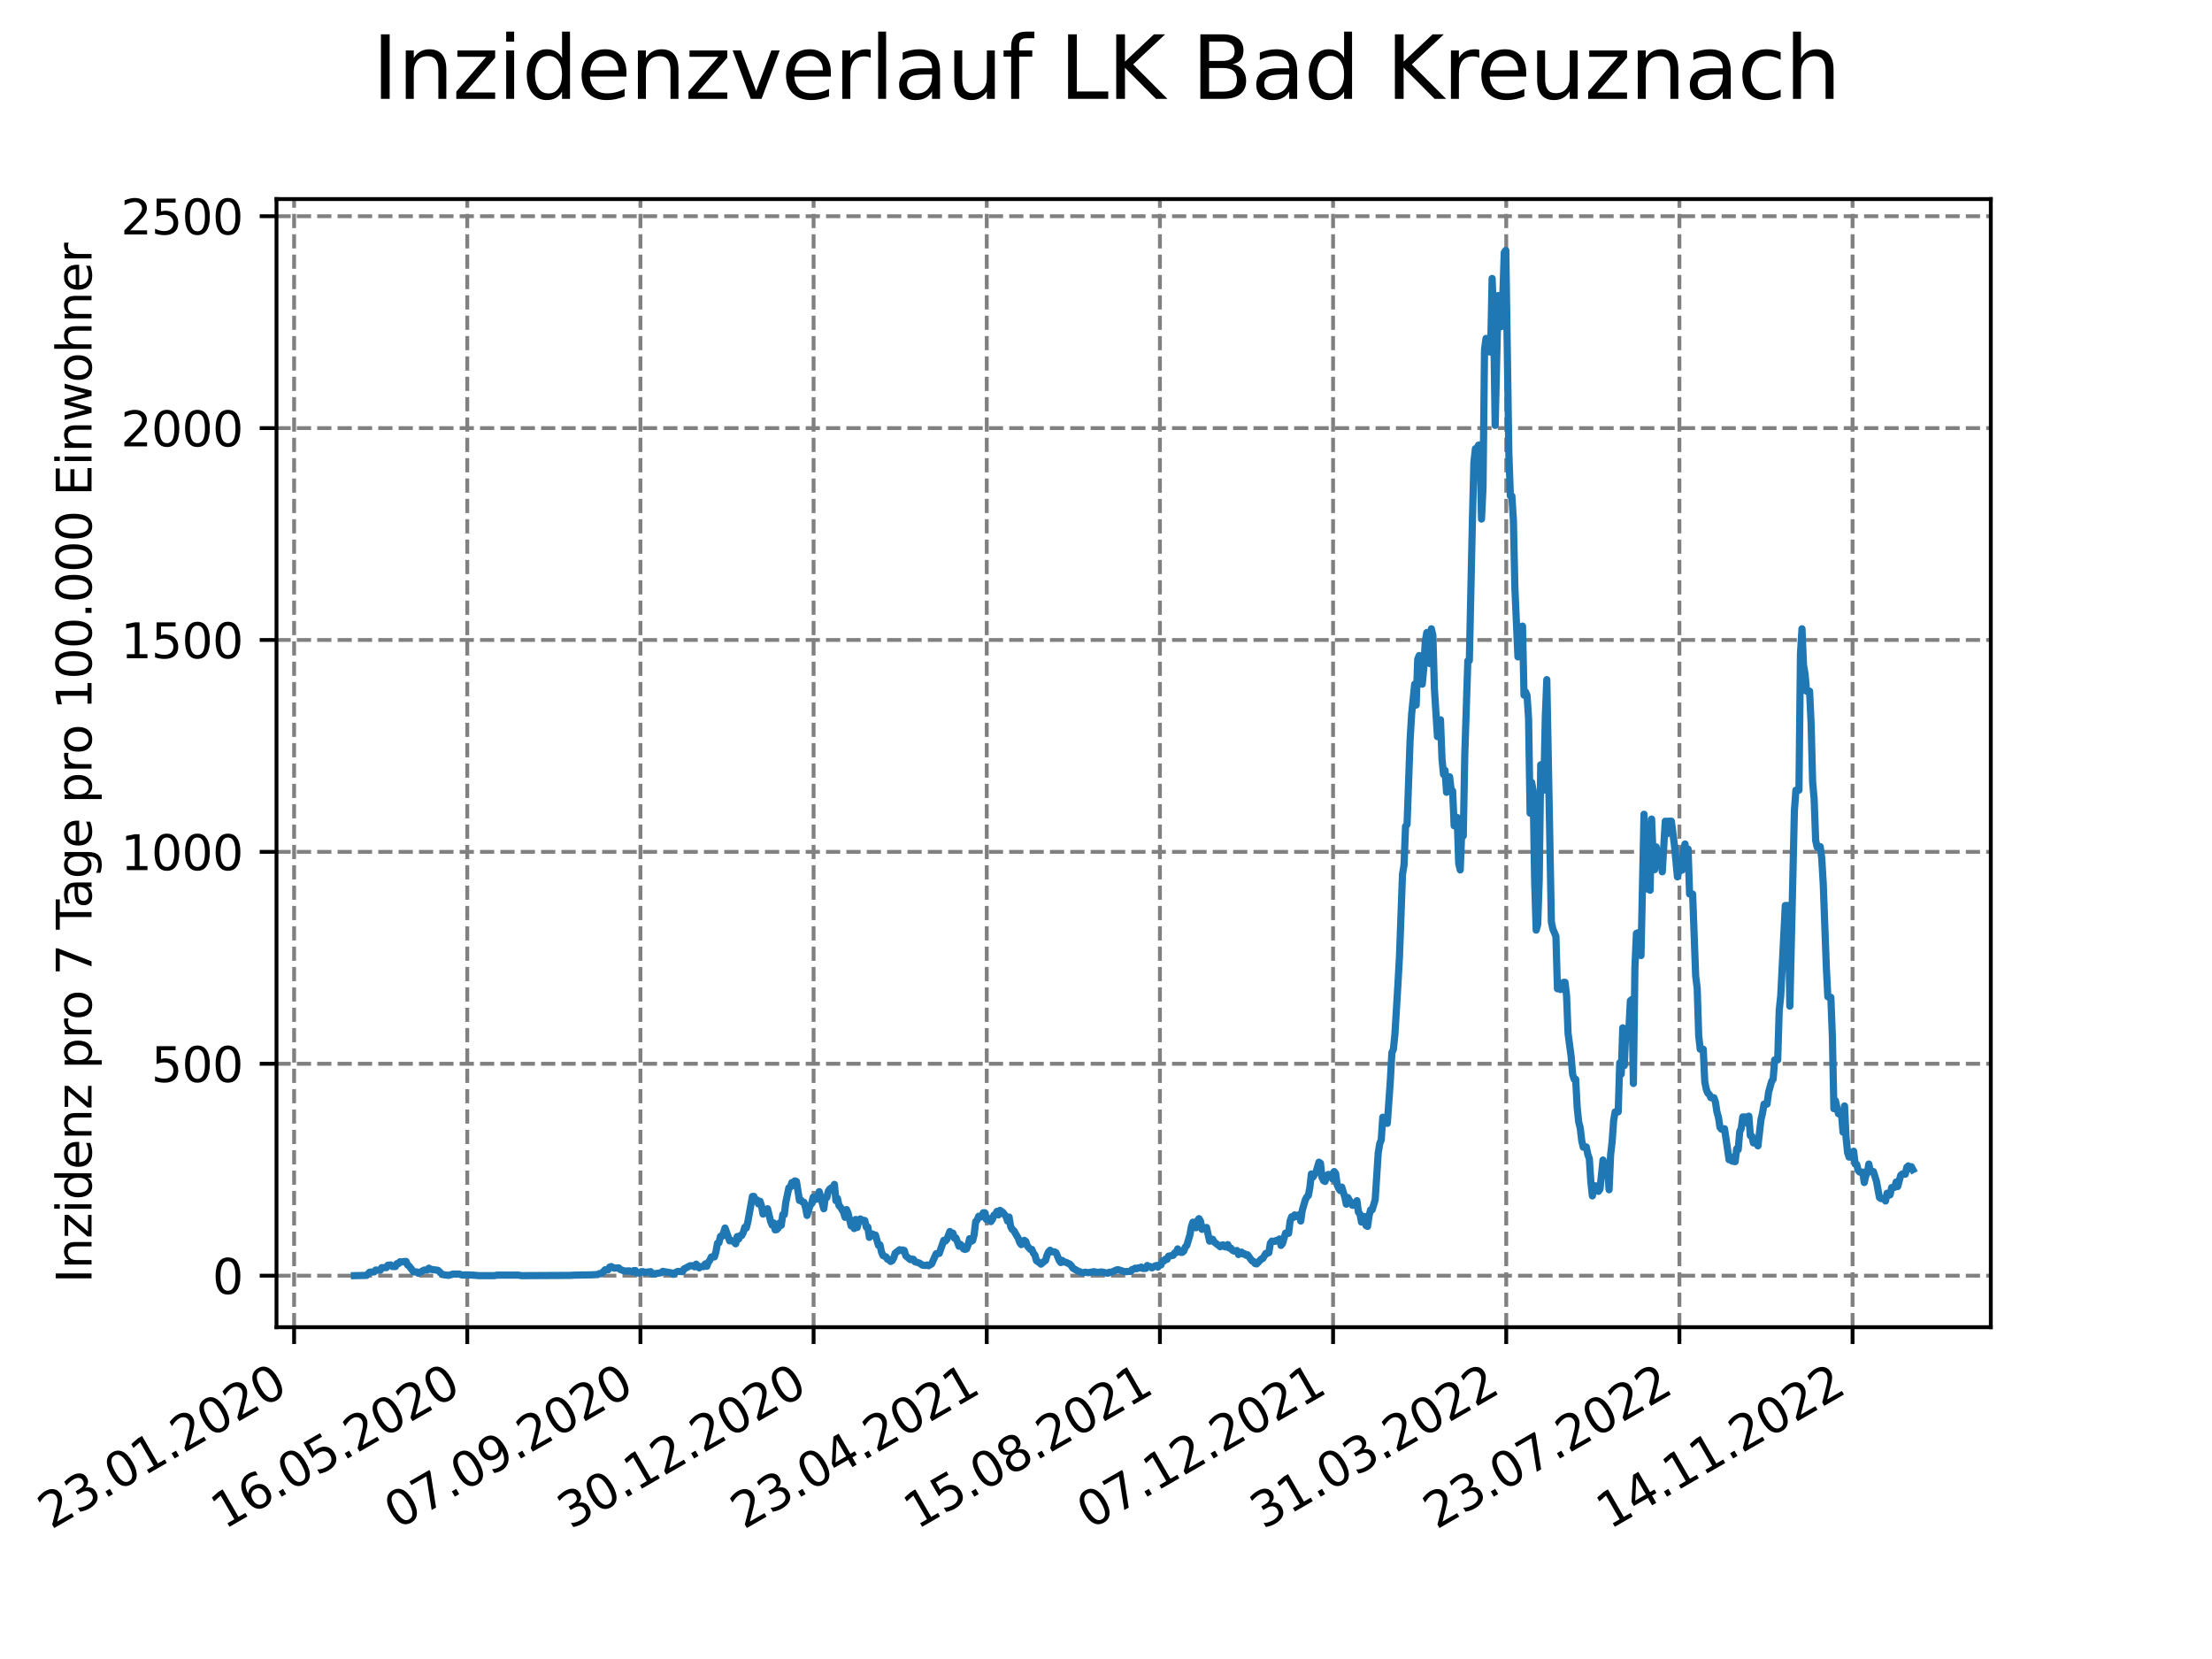 <?xml version="1.0" encoding="utf-8" standalone="no"?>
<!DOCTYPE svg PUBLIC "-//W3C//DTD SVG 1.1//EN"
  "http://www.w3.org/Graphics/SVG/1.1/DTD/svg11.dtd">
<svg xmlns:xlink="http://www.w3.org/1999/xlink" width="460.8pt" height="345.6pt" viewBox="0 0 460.8 345.6" xmlns="http://www.w3.org/2000/svg" version="1.1">
 <defs>
  <style type="text/css">*{stroke-linejoin: round; stroke-linecap: butt}</style>
 </defs>
 <g id="figure_1">
  <g id="patch_1">
   <path d="M 0 345.6 
L 460.8 345.6 
L 460.8 0 
L 0 0 
z
" style="fill: #ffffff"/>
  </g>
  <g id="axes_1">
   <g id="patch_2">
    <path d="M 57.6 276.48 
L 414.72 276.48 
L 414.72 41.472 
L 57.6 41.472 
z
" style="fill: #ffffff"/>
   </g>
   <g id="matplotlib.axis_1">
    <g id="xtick_1">
     <g id="line2d_1">
      <path d="M 61.268 276.48 
L 61.268 41.472 
" clip-path="url(#pa23079005f)" style="fill: none; stroke-dasharray: 2.96,1.28; stroke-dashoffset: 0; stroke: #808080; stroke-width: 0.8"/>
     </g>
     <g id="line2d_2">
      <defs>
       <path id="m26e53ec63e" d="M 0 0 
L 0 3.5 
" style="stroke: #000000; stroke-width: 0.8"/>
      </defs>
      <g>
       <use xlink:href="#m26e53ec63e" x="61.268" y="276.48" style="stroke: #000000; stroke-width: 0.8"/>
      </g>
     </g>
     <g id="text_1">
      <!-- 23.01.2020 -->
      <g transform="translate(10.643 318.689) rotate(-30) scale(0.1 -0.1)">
       <defs>
        <path id="DejaVuSans-32" d="M 1228 531 
L 3431 531 
L 3431 0 
L 469 0 
L 469 531 
Q 828 903 1448 1529 
Q 2069 2156 2228 2338 
Q 2531 2678 2651 2914 
Q 2772 3150 2772 3378 
Q 2772 3750 2511 3984 
Q 2250 4219 1831 4219 
Q 1534 4219 1204 4116 
Q 875 4013 500 3803 
L 500 4441 
Q 881 4594 1212 4672 
Q 1544 4750 1819 4750 
Q 2544 4750 2975 4387 
Q 3406 4025 3406 3419 
Q 3406 3131 3298 2873 
Q 3191 2616 2906 2266 
Q 2828 2175 2409 1742 
Q 1991 1309 1228 531 
z
" transform="scale(0.016)"/>
        <path id="DejaVuSans-33" d="M 2597 2516 
Q 3050 2419 3304 2112 
Q 3559 1806 3559 1356 
Q 3559 666 3084 287 
Q 2609 -91 1734 -91 
Q 1441 -91 1130 -33 
Q 819 25 488 141 
L 488 750 
Q 750 597 1062 519 
Q 1375 441 1716 441 
Q 2309 441 2620 675 
Q 2931 909 2931 1356 
Q 2931 1769 2642 2001 
Q 2353 2234 1838 2234 
L 1294 2234 
L 1294 2753 
L 1863 2753 
Q 2328 2753 2575 2939 
Q 2822 3125 2822 3475 
Q 2822 3834 2567 4026 
Q 2313 4219 1838 4219 
Q 1578 4219 1281 4162 
Q 984 4106 628 3988 
L 628 4550 
Q 988 4650 1302 4700 
Q 1616 4750 1894 4750 
Q 2613 4750 3031 4423 
Q 3450 4097 3450 3541 
Q 3450 3153 3228 2886 
Q 3006 2619 2597 2516 
z
" transform="scale(0.016)"/>
        <path id="DejaVuSans-2e" d="M 684 794 
L 1344 794 
L 1344 0 
L 684 0 
L 684 794 
z
" transform="scale(0.016)"/>
        <path id="DejaVuSans-30" d="M 2034 4250 
Q 1547 4250 1301 3770 
Q 1056 3291 1056 2328 
Q 1056 1369 1301 889 
Q 1547 409 2034 409 
Q 2525 409 2770 889 
Q 3016 1369 3016 2328 
Q 3016 3291 2770 3770 
Q 2525 4250 2034 4250 
z
M 2034 4750 
Q 2819 4750 3233 4129 
Q 3647 3509 3647 2328 
Q 3647 1150 3233 529 
Q 2819 -91 2034 -91 
Q 1250 -91 836 529 
Q 422 1150 422 2328 
Q 422 3509 836 4129 
Q 1250 4750 2034 4750 
z
" transform="scale(0.016)"/>
        <path id="DejaVuSans-31" d="M 794 531 
L 1825 531 
L 1825 4091 
L 703 3866 
L 703 4441 
L 1819 4666 
L 2450 4666 
L 2450 531 
L 3481 531 
L 3481 0 
L 794 0 
L 794 531 
z
" transform="scale(0.016)"/>
       </defs>
       <use xlink:href="#DejaVuSans-32"/>
       <use xlink:href="#DejaVuSans-33" x="63.623"/>
       <use xlink:href="#DejaVuSans-2e" x="127.246"/>
       <use xlink:href="#DejaVuSans-30" x="159.033"/>
       <use xlink:href="#DejaVuSans-31" x="222.656"/>
       <use xlink:href="#DejaVuSans-2e" x="286.279"/>
       <use xlink:href="#DejaVuSans-32" x="318.066"/>
       <use xlink:href="#DejaVuSans-30" x="381.689"/>
       <use xlink:href="#DejaVuSans-32" x="445.312"/>
       <use xlink:href="#DejaVuSans-30" x="508.936"/>
      </g>
     </g>
    </g>
    <g id="xtick_2">
     <g id="line2d_3">
      <path d="M 97.341 276.48 
L 97.341 41.472 
" clip-path="url(#pa23079005f)" style="fill: none; stroke-dasharray: 2.96,1.28; stroke-dashoffset: 0; stroke: #808080; stroke-width: 0.8"/>
     </g>
     <g id="line2d_4">
      <g>
       <use xlink:href="#m26e53ec63e" x="97.341" y="276.48" style="stroke: #000000; stroke-width: 0.8"/>
      </g>
     </g>
     <g id="text_2">
      <!-- 16.05.2020 -->
      <g transform="translate(46.715 318.689) rotate(-30) scale(0.1 -0.1)">
       <defs>
        <path id="DejaVuSans-36" d="M 2113 2584 
Q 1688 2584 1439 2293 
Q 1191 2003 1191 1497 
Q 1191 994 1439 701 
Q 1688 409 2113 409 
Q 2538 409 2786 701 
Q 3034 994 3034 1497 
Q 3034 2003 2786 2293 
Q 2538 2584 2113 2584 
z
M 3366 4563 
L 3366 3988 
Q 3128 4100 2886 4159 
Q 2644 4219 2406 4219 
Q 1781 4219 1451 3797 
Q 1122 3375 1075 2522 
Q 1259 2794 1537 2939 
Q 1816 3084 2150 3084 
Q 2853 3084 3261 2657 
Q 3669 2231 3669 1497 
Q 3669 778 3244 343 
Q 2819 -91 2113 -91 
Q 1303 -91 875 529 
Q 447 1150 447 2328 
Q 447 3434 972 4092 
Q 1497 4750 2381 4750 
Q 2619 4750 2861 4703 
Q 3103 4656 3366 4563 
z
" transform="scale(0.016)"/>
        <path id="DejaVuSans-35" d="M 691 4666 
L 3169 4666 
L 3169 4134 
L 1269 4134 
L 1269 2991 
Q 1406 3038 1543 3061 
Q 1681 3084 1819 3084 
Q 2600 3084 3056 2656 
Q 3513 2228 3513 1497 
Q 3513 744 3044 326 
Q 2575 -91 1722 -91 
Q 1428 -91 1123 -41 
Q 819 9 494 109 
L 494 744 
Q 775 591 1075 516 
Q 1375 441 1709 441 
Q 2250 441 2565 725 
Q 2881 1009 2881 1497 
Q 2881 1984 2565 2268 
Q 2250 2553 1709 2553 
Q 1456 2553 1204 2497 
Q 953 2441 691 2322 
L 691 4666 
z
" transform="scale(0.016)"/>
       </defs>
       <use xlink:href="#DejaVuSans-31"/>
       <use xlink:href="#DejaVuSans-36" x="63.623"/>
       <use xlink:href="#DejaVuSans-2e" x="127.246"/>
       <use xlink:href="#DejaVuSans-30" x="159.033"/>
       <use xlink:href="#DejaVuSans-35" x="222.656"/>
       <use xlink:href="#DejaVuSans-2e" x="286.279"/>
       <use xlink:href="#DejaVuSans-32" x="318.066"/>
       <use xlink:href="#DejaVuSans-30" x="381.689"/>
       <use xlink:href="#DejaVuSans-32" x="445.312"/>
       <use xlink:href="#DejaVuSans-30" x="508.936"/>
      </g>
     </g>
    </g>
    <g id="xtick_3">
     <g id="line2d_5">
      <path d="M 133.413 276.48 
L 133.413 41.472 
" clip-path="url(#pa23079005f)" style="fill: none; stroke-dasharray: 2.96,1.28; stroke-dashoffset: 0; stroke: #808080; stroke-width: 0.8"/>
     </g>
     <g id="line2d_6">
      <g>
       <use xlink:href="#m26e53ec63e" x="133.413" y="276.48" style="stroke: #000000; stroke-width: 0.8"/>
      </g>
     </g>
     <g id="text_3">
      <!-- 07.09.2020 -->
      <g transform="translate(82.788 318.689) rotate(-30) scale(0.1 -0.1)">
       <defs>
        <path id="DejaVuSans-37" d="M 525 4666 
L 3525 4666 
L 3525 4397 
L 1831 0 
L 1172 0 
L 2766 4134 
L 525 4134 
L 525 4666 
z
" transform="scale(0.016)"/>
        <path id="DejaVuSans-39" d="M 703 97 
L 703 672 
Q 941 559 1184 500 
Q 1428 441 1663 441 
Q 2288 441 2617 861 
Q 2947 1281 2994 2138 
Q 2813 1869 2534 1725 
Q 2256 1581 1919 1581 
Q 1219 1581 811 2004 
Q 403 2428 403 3163 
Q 403 3881 828 4315 
Q 1253 4750 1959 4750 
Q 2769 4750 3195 4129 
Q 3622 3509 3622 2328 
Q 3622 1225 3098 567 
Q 2575 -91 1691 -91 
Q 1453 -91 1209 -44 
Q 966 3 703 97 
z
M 1959 2075 
Q 2384 2075 2632 2365 
Q 2881 2656 2881 3163 
Q 2881 3666 2632 3958 
Q 2384 4250 1959 4250 
Q 1534 4250 1286 3958 
Q 1038 3666 1038 3163 
Q 1038 2656 1286 2365 
Q 1534 2075 1959 2075 
z
" transform="scale(0.016)"/>
       </defs>
       <use xlink:href="#DejaVuSans-30"/>
       <use xlink:href="#DejaVuSans-37" x="63.623"/>
       <use xlink:href="#DejaVuSans-2e" x="127.246"/>
       <use xlink:href="#DejaVuSans-30" x="159.033"/>
       <use xlink:href="#DejaVuSans-39" x="222.656"/>
       <use xlink:href="#DejaVuSans-2e" x="286.279"/>
       <use xlink:href="#DejaVuSans-32" x="318.066"/>
       <use xlink:href="#DejaVuSans-30" x="381.689"/>
       <use xlink:href="#DejaVuSans-32" x="445.312"/>
       <use xlink:href="#DejaVuSans-30" x="508.936"/>
      </g>
     </g>
    </g>
    <g id="xtick_4">
     <g id="line2d_7">
      <path d="M 169.486 276.48 
L 169.486 41.472 
" clip-path="url(#pa23079005f)" style="fill: none; stroke-dasharray: 2.96,1.28; stroke-dashoffset: 0; stroke: #808080; stroke-width: 0.8"/>
     </g>
     <g id="line2d_8">
      <g>
       <use xlink:href="#m26e53ec63e" x="169.486" y="276.48" style="stroke: #000000; stroke-width: 0.8"/>
      </g>
     </g>
     <g id="text_4">
      <!-- 30.12.2020 -->
      <g transform="translate(118.861 318.689) rotate(-30) scale(0.1 -0.1)">
       <use xlink:href="#DejaVuSans-33"/>
       <use xlink:href="#DejaVuSans-30" x="63.623"/>
       <use xlink:href="#DejaVuSans-2e" x="127.246"/>
       <use xlink:href="#DejaVuSans-31" x="159.033"/>
       <use xlink:href="#DejaVuSans-32" x="222.656"/>
       <use xlink:href="#DejaVuSans-2e" x="286.279"/>
       <use xlink:href="#DejaVuSans-32" x="318.066"/>
       <use xlink:href="#DejaVuSans-30" x="381.689"/>
       <use xlink:href="#DejaVuSans-32" x="445.312"/>
       <use xlink:href="#DejaVuSans-30" x="508.936"/>
      </g>
     </g>
    </g>
    <g id="xtick_5">
     <g id="line2d_9">
      <path d="M 205.559 276.48 
L 205.559 41.472 
" clip-path="url(#pa23079005f)" style="fill: none; stroke-dasharray: 2.96,1.28; stroke-dashoffset: 0; stroke: #808080; stroke-width: 0.8"/>
     </g>
     <g id="line2d_10">
      <g>
       <use xlink:href="#m26e53ec63e" x="205.559" y="276.48" style="stroke: #000000; stroke-width: 0.8"/>
      </g>
     </g>
     <g id="text_5">
      <!-- 23.04.2021 -->
      <g transform="translate(154.934 318.689) rotate(-30) scale(0.1 -0.1)">
       <defs>
        <path id="DejaVuSans-34" d="M 2419 4116 
L 825 1625 
L 2419 1625 
L 2419 4116 
z
M 2253 4666 
L 3047 4666 
L 3047 1625 
L 3713 1625 
L 3713 1100 
L 3047 1100 
L 3047 0 
L 2419 0 
L 2419 1100 
L 313 1100 
L 313 1709 
L 2253 4666 
z
" transform="scale(0.016)"/>
       </defs>
       <use xlink:href="#DejaVuSans-32"/>
       <use xlink:href="#DejaVuSans-33" x="63.623"/>
       <use xlink:href="#DejaVuSans-2e" x="127.246"/>
       <use xlink:href="#DejaVuSans-30" x="159.033"/>
       <use xlink:href="#DejaVuSans-34" x="222.656"/>
       <use xlink:href="#DejaVuSans-2e" x="286.279"/>
       <use xlink:href="#DejaVuSans-32" x="318.066"/>
       <use xlink:href="#DejaVuSans-30" x="381.689"/>
       <use xlink:href="#DejaVuSans-32" x="445.312"/>
       <use xlink:href="#DejaVuSans-31" x="508.936"/>
      </g>
     </g>
    </g>
    <g id="xtick_6">
     <g id="line2d_11">
      <path d="M 241.632 276.48 
L 241.632 41.472 
" clip-path="url(#pa23079005f)" style="fill: none; stroke-dasharray: 2.96,1.28; stroke-dashoffset: 0; stroke: #808080; stroke-width: 0.8"/>
     </g>
     <g id="line2d_12">
      <g>
       <use xlink:href="#m26e53ec63e" x="241.632" y="276.48" style="stroke: #000000; stroke-width: 0.8"/>
      </g>
     </g>
     <g id="text_6">
      <!-- 15.08.2021 -->
      <g transform="translate(191.006 318.689) rotate(-30) scale(0.1 -0.1)">
       <defs>
        <path id="DejaVuSans-38" d="M 2034 2216 
Q 1584 2216 1326 1975 
Q 1069 1734 1069 1313 
Q 1069 891 1326 650 
Q 1584 409 2034 409 
Q 2484 409 2743 651 
Q 3003 894 3003 1313 
Q 3003 1734 2745 1975 
Q 2488 2216 2034 2216 
z
M 1403 2484 
Q 997 2584 770 2862 
Q 544 3141 544 3541 
Q 544 4100 942 4425 
Q 1341 4750 2034 4750 
Q 2731 4750 3128 4425 
Q 3525 4100 3525 3541 
Q 3525 3141 3298 2862 
Q 3072 2584 2669 2484 
Q 3125 2378 3379 2068 
Q 3634 1759 3634 1313 
Q 3634 634 3220 271 
Q 2806 -91 2034 -91 
Q 1263 -91 848 271 
Q 434 634 434 1313 
Q 434 1759 690 2068 
Q 947 2378 1403 2484 
z
M 1172 3481 
Q 1172 3119 1398 2916 
Q 1625 2713 2034 2713 
Q 2441 2713 2670 2916 
Q 2900 3119 2900 3481 
Q 2900 3844 2670 4047 
Q 2441 4250 2034 4250 
Q 1625 4250 1398 4047 
Q 1172 3844 1172 3481 
z
" transform="scale(0.016)"/>
       </defs>
       <use xlink:href="#DejaVuSans-31"/>
       <use xlink:href="#DejaVuSans-35" x="63.623"/>
       <use xlink:href="#DejaVuSans-2e" x="127.246"/>
       <use xlink:href="#DejaVuSans-30" x="159.033"/>
       <use xlink:href="#DejaVuSans-38" x="222.656"/>
       <use xlink:href="#DejaVuSans-2e" x="286.279"/>
       <use xlink:href="#DejaVuSans-32" x="318.066"/>
       <use xlink:href="#DejaVuSans-30" x="381.689"/>
       <use xlink:href="#DejaVuSans-32" x="445.312"/>
       <use xlink:href="#DejaVuSans-31" x="508.936"/>
      </g>
     </g>
    </g>
    <g id="xtick_7">
     <g id="line2d_13">
      <path d="M 277.704 276.48 
L 277.704 41.472 
" clip-path="url(#pa23079005f)" style="fill: none; stroke-dasharray: 2.96,1.28; stroke-dashoffset: 0; stroke: #808080; stroke-width: 0.8"/>
     </g>
     <g id="line2d_14">
      <g>
       <use xlink:href="#m26e53ec63e" x="277.704" y="276.48" style="stroke: #000000; stroke-width: 0.8"/>
      </g>
     </g>
     <g id="text_7">
      <!-- 07.12.2021 -->
      <g transform="translate(227.079 318.689) rotate(-30) scale(0.1 -0.1)">
       <use xlink:href="#DejaVuSans-30"/>
       <use xlink:href="#DejaVuSans-37" x="63.623"/>
       <use xlink:href="#DejaVuSans-2e" x="127.246"/>
       <use xlink:href="#DejaVuSans-31" x="159.033"/>
       <use xlink:href="#DejaVuSans-32" x="222.656"/>
       <use xlink:href="#DejaVuSans-2e" x="286.279"/>
       <use xlink:href="#DejaVuSans-32" x="318.066"/>
       <use xlink:href="#DejaVuSans-30" x="381.689"/>
       <use xlink:href="#DejaVuSans-32" x="445.312"/>
       <use xlink:href="#DejaVuSans-31" x="508.936"/>
      </g>
     </g>
    </g>
    <g id="xtick_8">
     <g id="line2d_15">
      <path d="M 313.777 276.48 
L 313.777 41.472 
" clip-path="url(#pa23079005f)" style="fill: none; stroke-dasharray: 2.96,1.28; stroke-dashoffset: 0; stroke: #808080; stroke-width: 0.8"/>
     </g>
     <g id="line2d_16">
      <g>
       <use xlink:href="#m26e53ec63e" x="313.777" y="276.48" style="stroke: #000000; stroke-width: 0.8"/>
      </g>
     </g>
     <g id="text_8">
      <!-- 31.03.2022 -->
      <g transform="translate(263.152 318.689) rotate(-30) scale(0.1 -0.1)">
       <use xlink:href="#DejaVuSans-33"/>
       <use xlink:href="#DejaVuSans-31" x="63.623"/>
       <use xlink:href="#DejaVuSans-2e" x="127.246"/>
       <use xlink:href="#DejaVuSans-30" x="159.033"/>
       <use xlink:href="#DejaVuSans-33" x="222.656"/>
       <use xlink:href="#DejaVuSans-2e" x="286.279"/>
       <use xlink:href="#DejaVuSans-32" x="318.066"/>
       <use xlink:href="#DejaVuSans-30" x="381.689"/>
       <use xlink:href="#DejaVuSans-32" x="445.312"/>
       <use xlink:href="#DejaVuSans-32" x="508.936"/>
      </g>
     </g>
    </g>
    <g id="xtick_9">
     <g id="line2d_17">
      <path d="M 349.85 276.48 
L 349.85 41.472 
" clip-path="url(#pa23079005f)" style="fill: none; stroke-dasharray: 2.96,1.28; stroke-dashoffset: 0; stroke: #808080; stroke-width: 0.8"/>
     </g>
     <g id="line2d_18">
      <g>
       <use xlink:href="#m26e53ec63e" x="349.85" y="276.48" style="stroke: #000000; stroke-width: 0.8"/>
      </g>
     </g>
     <g id="text_9">
      <!-- 23.07.2022 -->
      <g transform="translate(299.225 318.689) rotate(-30) scale(0.1 -0.1)">
       <use xlink:href="#DejaVuSans-32"/>
       <use xlink:href="#DejaVuSans-33" x="63.623"/>
       <use xlink:href="#DejaVuSans-2e" x="127.246"/>
       <use xlink:href="#DejaVuSans-30" x="159.033"/>
       <use xlink:href="#DejaVuSans-37" x="222.656"/>
       <use xlink:href="#DejaVuSans-2e" x="286.279"/>
       <use xlink:href="#DejaVuSans-32" x="318.066"/>
       <use xlink:href="#DejaVuSans-30" x="381.689"/>
       <use xlink:href="#DejaVuSans-32" x="445.312"/>
       <use xlink:href="#DejaVuSans-32" x="508.936"/>
      </g>
     </g>
    </g>
    <g id="xtick_10">
     <g id="line2d_19">
      <path d="M 385.922 276.48 
L 385.922 41.472 
" clip-path="url(#pa23079005f)" style="fill: none; stroke-dasharray: 2.96,1.28; stroke-dashoffset: 0; stroke: #808080; stroke-width: 0.8"/>
     </g>
     <g id="line2d_20">
      <g>
       <use xlink:href="#m26e53ec63e" x="385.922" y="276.48" style="stroke: #000000; stroke-width: 0.8"/>
      </g>
     </g>
     <g id="text_10">
      <!-- 14.11.2022 -->
      <g transform="translate(335.297 318.689) rotate(-30) scale(0.1 -0.1)">
       <use xlink:href="#DejaVuSans-31"/>
       <use xlink:href="#DejaVuSans-34" x="63.623"/>
       <use xlink:href="#DejaVuSans-2e" x="127.246"/>
       <use xlink:href="#DejaVuSans-31" x="159.033"/>
       <use xlink:href="#DejaVuSans-31" x="222.656"/>
       <use xlink:href="#DejaVuSans-2e" x="286.279"/>
       <use xlink:href="#DejaVuSans-32" x="318.066"/>
       <use xlink:href="#DejaVuSans-30" x="381.689"/>
       <use xlink:href="#DejaVuSans-32" x="445.312"/>
       <use xlink:href="#DejaVuSans-32" x="508.936"/>
      </g>
     </g>
    </g>
   </g>
   <g id="matplotlib.axis_2">
    <g id="ytick_1">
     <g id="line2d_21">
      <path d="M 57.6 265.742 
L 414.72 265.742 
" clip-path="url(#pa23079005f)" style="fill: none; stroke-dasharray: 2.96,1.28; stroke-dashoffset: 0; stroke: #808080; stroke-width: 0.8"/>
     </g>
     <g id="line2d_22">
      <defs>
       <path id="m588c6cbc5d" d="M 0 0 
L -3.5 0 
" style="stroke: #000000; stroke-width: 0.8"/>
      </defs>
      <g>
       <use xlink:href="#m588c6cbc5d" x="57.6" y="265.742" style="stroke: #000000; stroke-width: 0.8"/>
      </g>
     </g>
     <g id="text_11">
      <!-- 0 -->
      <g transform="translate(44.237 269.541) scale(0.1 -0.1)">
       <use xlink:href="#DejaVuSans-30"/>
      </g>
     </g>
    </g>
    <g id="ytick_2">
     <g id="line2d_23">
      <path d="M 57.6 221.601 
L 414.72 221.601 
" clip-path="url(#pa23079005f)" style="fill: none; stroke-dasharray: 2.96,1.28; stroke-dashoffset: 0; stroke: #808080; stroke-width: 0.8"/>
     </g>
     <g id="line2d_24">
      <g>
       <use xlink:href="#m588c6cbc5d" x="57.6" y="221.601" style="stroke: #000000; stroke-width: 0.8"/>
      </g>
     </g>
     <g id="text_12">
      <!-- 500 -->
      <g transform="translate(31.512 225.401) scale(0.1 -0.1)">
       <use xlink:href="#DejaVuSans-35"/>
       <use xlink:href="#DejaVuSans-30" x="63.623"/>
       <use xlink:href="#DejaVuSans-30" x="127.246"/>
      </g>
     </g>
    </g>
    <g id="ytick_3">
     <g id="line2d_25">
      <path d="M 57.6 177.461 
L 414.72 177.461 
" clip-path="url(#pa23079005f)" style="fill: none; stroke-dasharray: 2.96,1.28; stroke-dashoffset: 0; stroke: #808080; stroke-width: 0.8"/>
     </g>
     <g id="line2d_26">
      <g>
       <use xlink:href="#m588c6cbc5d" x="57.6" y="177.461" style="stroke: #000000; stroke-width: 0.8"/>
      </g>
     </g>
     <g id="text_13">
      <!-- 1000 -->
      <g transform="translate(25.15 181.26) scale(0.1 -0.1)">
       <use xlink:href="#DejaVuSans-31"/>
       <use xlink:href="#DejaVuSans-30" x="63.623"/>
       <use xlink:href="#DejaVuSans-30" x="127.246"/>
       <use xlink:href="#DejaVuSans-30" x="190.869"/>
      </g>
     </g>
    </g>
    <g id="ytick_4">
     <g id="line2d_27">
      <path d="M 57.6 133.32 
L 414.72 133.32 
" clip-path="url(#pa23079005f)" style="fill: none; stroke-dasharray: 2.96,1.28; stroke-dashoffset: 0; stroke: #808080; stroke-width: 0.8"/>
     </g>
     <g id="line2d_28">
      <g>
       <use xlink:href="#m588c6cbc5d" x="57.6" y="133.32" style="stroke: #000000; stroke-width: 0.8"/>
      </g>
     </g>
     <g id="text_14">
      <!-- 1500 -->
      <g transform="translate(25.15 137.119) scale(0.1 -0.1)">
       <use xlink:href="#DejaVuSans-31"/>
       <use xlink:href="#DejaVuSans-35" x="63.623"/>
       <use xlink:href="#DejaVuSans-30" x="127.246"/>
       <use xlink:href="#DejaVuSans-30" x="190.869"/>
      </g>
     </g>
    </g>
    <g id="ytick_5">
     <g id="line2d_29">
      <path d="M 57.6 89.179 
L 414.72 89.179 
" clip-path="url(#pa23079005f)" style="fill: none; stroke-dasharray: 2.96,1.28; stroke-dashoffset: 0; stroke: #808080; stroke-width: 0.8"/>
     </g>
     <g id="line2d_30">
      <g>
       <use xlink:href="#m588c6cbc5d" x="57.6" y="89.179" style="stroke: #000000; stroke-width: 0.8"/>
      </g>
     </g>
     <g id="text_15">
      <!-- 2000 -->
      <g transform="translate(25.15 92.979) scale(0.1 -0.1)">
       <use xlink:href="#DejaVuSans-32"/>
       <use xlink:href="#DejaVuSans-30" x="63.623"/>
       <use xlink:href="#DejaVuSans-30" x="127.246"/>
       <use xlink:href="#DejaVuSans-30" x="190.869"/>
      </g>
     </g>
    </g>
    <g id="ytick_6">
     <g id="line2d_31">
      <path d="M 57.6 45.039 
L 414.72 45.039 
" clip-path="url(#pa23079005f)" style="fill: none; stroke-dasharray: 2.96,1.28; stroke-dashoffset: 0; stroke: #808080; stroke-width: 0.8"/>
     </g>
     <g id="line2d_32">
      <g>
       <use xlink:href="#m588c6cbc5d" x="57.6" y="45.039" style="stroke: #000000; stroke-width: 0.8"/>
      </g>
     </g>
     <g id="text_16">
      <!-- 2500 -->
      <g transform="translate(25.15 48.838) scale(0.1 -0.1)">
       <use xlink:href="#DejaVuSans-32"/>
       <use xlink:href="#DejaVuSans-35" x="63.623"/>
       <use xlink:href="#DejaVuSans-30" x="127.246"/>
       <use xlink:href="#DejaVuSans-30" x="190.869"/>
      </g>
     </g>
    </g>
    <g id="text_17">
     <!-- Inzidenz pro 7 Tage pro 100.000 Einwohner -->
     <g transform="translate(19.07 267.301) rotate(-90) scale(0.1 -0.1)">
      <defs>
       <path id="DejaVuSans-49" d="M 628 4666 
L 1259 4666 
L 1259 0 
L 628 0 
L 628 4666 
z
" transform="scale(0.016)"/>
       <path id="DejaVuSans-6e" d="M 3513 2113 
L 3513 0 
L 2938 0 
L 2938 2094 
Q 2938 2591 2744 2837 
Q 2550 3084 2163 3084 
Q 1697 3084 1428 2787 
Q 1159 2491 1159 1978 
L 1159 0 
L 581 0 
L 581 3500 
L 1159 3500 
L 1159 2956 
Q 1366 3272 1645 3428 
Q 1925 3584 2291 3584 
Q 2894 3584 3203 3211 
Q 3513 2838 3513 2113 
z
" transform="scale(0.016)"/>
       <path id="DejaVuSans-7a" d="M 353 3500 
L 3084 3500 
L 3084 2975 
L 922 459 
L 3084 459 
L 3084 0 
L 275 0 
L 275 525 
L 2438 3041 
L 353 3041 
L 353 3500 
z
" transform="scale(0.016)"/>
       <path id="DejaVuSans-69" d="M 603 3500 
L 1178 3500 
L 1178 0 
L 603 0 
L 603 3500 
z
M 603 4863 
L 1178 4863 
L 1178 4134 
L 603 4134 
L 603 4863 
z
" transform="scale(0.016)"/>
       <path id="DejaVuSans-64" d="M 2906 2969 
L 2906 4863 
L 3481 4863 
L 3481 0 
L 2906 0 
L 2906 525 
Q 2725 213 2448 61 
Q 2172 -91 1784 -91 
Q 1150 -91 751 415 
Q 353 922 353 1747 
Q 353 2572 751 3078 
Q 1150 3584 1784 3584 
Q 2172 3584 2448 3432 
Q 2725 3281 2906 2969 
z
M 947 1747 
Q 947 1113 1208 752 
Q 1469 391 1925 391 
Q 2381 391 2643 752 
Q 2906 1113 2906 1747 
Q 2906 2381 2643 2742 
Q 2381 3103 1925 3103 
Q 1469 3103 1208 2742 
Q 947 2381 947 1747 
z
" transform="scale(0.016)"/>
       <path id="DejaVuSans-65" d="M 3597 1894 
L 3597 1613 
L 953 1613 
Q 991 1019 1311 708 
Q 1631 397 2203 397 
Q 2534 397 2845 478 
Q 3156 559 3463 722 
L 3463 178 
Q 3153 47 2828 -22 
Q 2503 -91 2169 -91 
Q 1331 -91 842 396 
Q 353 884 353 1716 
Q 353 2575 817 3079 
Q 1281 3584 2069 3584 
Q 2775 3584 3186 3129 
Q 3597 2675 3597 1894 
z
M 3022 2063 
Q 3016 2534 2758 2815 
Q 2500 3097 2075 3097 
Q 1594 3097 1305 2825 
Q 1016 2553 972 2059 
L 3022 2063 
z
" transform="scale(0.016)"/>
       <path id="DejaVuSans-20" transform="scale(0.016)"/>
       <path id="DejaVuSans-70" d="M 1159 525 
L 1159 -1331 
L 581 -1331 
L 581 3500 
L 1159 3500 
L 1159 2969 
Q 1341 3281 1617 3432 
Q 1894 3584 2278 3584 
Q 2916 3584 3314 3078 
Q 3713 2572 3713 1747 
Q 3713 922 3314 415 
Q 2916 -91 2278 -91 
Q 1894 -91 1617 61 
Q 1341 213 1159 525 
z
M 3116 1747 
Q 3116 2381 2855 2742 
Q 2594 3103 2138 3103 
Q 1681 3103 1420 2742 
Q 1159 2381 1159 1747 
Q 1159 1113 1420 752 
Q 1681 391 2138 391 
Q 2594 391 2855 752 
Q 3116 1113 3116 1747 
z
" transform="scale(0.016)"/>
       <path id="DejaVuSans-72" d="M 2631 2963 
Q 2534 3019 2420 3045 
Q 2306 3072 2169 3072 
Q 1681 3072 1420 2755 
Q 1159 2438 1159 1844 
L 1159 0 
L 581 0 
L 581 3500 
L 1159 3500 
L 1159 2956 
Q 1341 3275 1631 3429 
Q 1922 3584 2338 3584 
Q 2397 3584 2469 3576 
Q 2541 3569 2628 3553 
L 2631 2963 
z
" transform="scale(0.016)"/>
       <path id="DejaVuSans-6f" d="M 1959 3097 
Q 1497 3097 1228 2736 
Q 959 2375 959 1747 
Q 959 1119 1226 758 
Q 1494 397 1959 397 
Q 2419 397 2687 759 
Q 2956 1122 2956 1747 
Q 2956 2369 2687 2733 
Q 2419 3097 1959 3097 
z
M 1959 3584 
Q 2709 3584 3137 3096 
Q 3566 2609 3566 1747 
Q 3566 888 3137 398 
Q 2709 -91 1959 -91 
Q 1206 -91 779 398 
Q 353 888 353 1747 
Q 353 2609 779 3096 
Q 1206 3584 1959 3584 
z
" transform="scale(0.016)"/>
       <path id="DejaVuSans-54" d="M -19 4666 
L 3928 4666 
L 3928 4134 
L 2272 4134 
L 2272 0 
L 1638 0 
L 1638 4134 
L -19 4134 
L -19 4666 
z
" transform="scale(0.016)"/>
       <path id="DejaVuSans-61" d="M 2194 1759 
Q 1497 1759 1228 1600 
Q 959 1441 959 1056 
Q 959 750 1161 570 
Q 1363 391 1709 391 
Q 2188 391 2477 730 
Q 2766 1069 2766 1631 
L 2766 1759 
L 2194 1759 
z
M 3341 1997 
L 3341 0 
L 2766 0 
L 2766 531 
Q 2569 213 2275 61 
Q 1981 -91 1556 -91 
Q 1019 -91 701 211 
Q 384 513 384 1019 
Q 384 1609 779 1909 
Q 1175 2209 1959 2209 
L 2766 2209 
L 2766 2266 
Q 2766 2663 2505 2880 
Q 2244 3097 1772 3097 
Q 1472 3097 1187 3025 
Q 903 2953 641 2809 
L 641 3341 
Q 956 3463 1253 3523 
Q 1550 3584 1831 3584 
Q 2591 3584 2966 3190 
Q 3341 2797 3341 1997 
z
" transform="scale(0.016)"/>
       <path id="DejaVuSans-67" d="M 2906 1791 
Q 2906 2416 2648 2759 
Q 2391 3103 1925 3103 
Q 1463 3103 1205 2759 
Q 947 2416 947 1791 
Q 947 1169 1205 825 
Q 1463 481 1925 481 
Q 2391 481 2648 825 
Q 2906 1169 2906 1791 
z
M 3481 434 
Q 3481 -459 3084 -895 
Q 2688 -1331 1869 -1331 
Q 1566 -1331 1297 -1286 
Q 1028 -1241 775 -1147 
L 775 -588 
Q 1028 -725 1275 -790 
Q 1522 -856 1778 -856 
Q 2344 -856 2625 -561 
Q 2906 -266 2906 331 
L 2906 616 
Q 2728 306 2450 153 
Q 2172 0 1784 0 
Q 1141 0 747 490 
Q 353 981 353 1791 
Q 353 2603 747 3093 
Q 1141 3584 1784 3584 
Q 2172 3584 2450 3431 
Q 2728 3278 2906 2969 
L 2906 3500 
L 3481 3500 
L 3481 434 
z
" transform="scale(0.016)"/>
       <path id="DejaVuSans-45" d="M 628 4666 
L 3578 4666 
L 3578 4134 
L 1259 4134 
L 1259 2753 
L 3481 2753 
L 3481 2222 
L 1259 2222 
L 1259 531 
L 3634 531 
L 3634 0 
L 628 0 
L 628 4666 
z
" transform="scale(0.016)"/>
       <path id="DejaVuSans-77" d="M 269 3500 
L 844 3500 
L 1563 769 
L 2278 3500 
L 2956 3500 
L 3675 769 
L 4391 3500 
L 4966 3500 
L 4050 0 
L 3372 0 
L 2619 2869 
L 1863 0 
L 1184 0 
L 269 3500 
z
" transform="scale(0.016)"/>
       <path id="DejaVuSans-68" d="M 3513 2113 
L 3513 0 
L 2938 0 
L 2938 2094 
Q 2938 2591 2744 2837 
Q 2550 3084 2163 3084 
Q 1697 3084 1428 2787 
Q 1159 2491 1159 1978 
L 1159 0 
L 581 0 
L 581 4863 
L 1159 4863 
L 1159 2956 
Q 1366 3272 1645 3428 
Q 1925 3584 2291 3584 
Q 2894 3584 3203 3211 
Q 3513 2838 3513 2113 
z
" transform="scale(0.016)"/>
      </defs>
      <use xlink:href="#DejaVuSans-49"/>
      <use xlink:href="#DejaVuSans-6e" x="29.492"/>
      <use xlink:href="#DejaVuSans-7a" x="92.871"/>
      <use xlink:href="#DejaVuSans-69" x="145.361"/>
      <use xlink:href="#DejaVuSans-64" x="173.145"/>
      <use xlink:href="#DejaVuSans-65" x="236.621"/>
      <use xlink:href="#DejaVuSans-6e" x="298.145"/>
      <use xlink:href="#DejaVuSans-7a" x="361.523"/>
      <use xlink:href="#DejaVuSans-20" x="414.014"/>
      <use xlink:href="#DejaVuSans-70" x="445.801"/>
      <use xlink:href="#DejaVuSans-72" x="509.277"/>
      <use xlink:href="#DejaVuSans-6f" x="548.141"/>
      <use xlink:href="#DejaVuSans-20" x="609.322"/>
      <use xlink:href="#DejaVuSans-37" x="641.109"/>
      <use xlink:href="#DejaVuSans-20" x="704.732"/>
      <use xlink:href="#DejaVuSans-54" x="736.52"/>
      <use xlink:href="#DejaVuSans-61" x="781.104"/>
      <use xlink:href="#DejaVuSans-67" x="842.383"/>
      <use xlink:href="#DejaVuSans-65" x="905.859"/>
      <use xlink:href="#DejaVuSans-20" x="967.383"/>
      <use xlink:href="#DejaVuSans-70" x="999.17"/>
      <use xlink:href="#DejaVuSans-72" x="1062.646"/>
      <use xlink:href="#DejaVuSans-6f" x="1101.51"/>
      <use xlink:href="#DejaVuSans-20" x="1162.691"/>
      <use xlink:href="#DejaVuSans-31" x="1194.479"/>
      <use xlink:href="#DejaVuSans-30" x="1258.102"/>
      <use xlink:href="#DejaVuSans-30" x="1321.725"/>
      <use xlink:href="#DejaVuSans-2e" x="1385.348"/>
      <use xlink:href="#DejaVuSans-30" x="1417.135"/>
      <use xlink:href="#DejaVuSans-30" x="1480.758"/>
      <use xlink:href="#DejaVuSans-30" x="1544.381"/>
      <use xlink:href="#DejaVuSans-20" x="1608.004"/>
      <use xlink:href="#DejaVuSans-45" x="1639.791"/>
      <use xlink:href="#DejaVuSans-69" x="1702.975"/>
      <use xlink:href="#DejaVuSans-6e" x="1730.758"/>
      <use xlink:href="#DejaVuSans-77" x="1794.137"/>
      <use xlink:href="#DejaVuSans-6f" x="1875.924"/>
      <use xlink:href="#DejaVuSans-68" x="1937.105"/>
      <use xlink:href="#DejaVuSans-6e" x="2000.484"/>
      <use xlink:href="#DejaVuSans-65" x="2063.863"/>
      <use xlink:href="#DejaVuSans-72" x="2125.387"/>
     </g>
    </g>
   </g>
   <g id="line2d_33">
    <path d="M 73.833 265.742 
L 76.364 265.686 
L 76.997 265.017 
L 77.946 264.962 
L 78.263 264.571 
L 79.212 264.627 
L 79.528 264.069 
L 80.478 264.069 
L 80.794 263.568 
L 81.427 263.512 
L 81.743 263.846 
L 82.376 263.846 
L 82.693 263.233 
L 83.009 263.233 
L 83.326 262.843 
L 83.642 262.899 
L 84.275 262.787 
L 84.591 262.787 
L 84.908 263.512 
L 85.224 263.735 
L 86.173 264.962 
L 86.806 264.962 
L 87.123 265.24 
L 88.388 264.571 
L 89.021 264.571 
L 89.338 264.181 
L 89.654 264.404 
L 91.236 264.627 
L 91.869 265.24 
L 92.186 265.519 
L 93.451 265.686 
L 94.401 265.408 
L 95.033 265.408 
L 95.666 265.408 
L 96.299 265.631 
L 97.248 265.575 
L 98.514 265.631 
L 99.78 265.742 
L 102.944 265.742 
L 103.577 265.631 
L 108.007 265.631 
L 108.64 265.742 
L 118.765 265.686 
L 119.715 265.631 
L 123.195 265.575 
L 124.145 265.519 
L 124.461 265.519 
L 124.778 265.352 
L 125.094 265.352 
L 125.727 264.906 
L 126.043 264.516 
L 126.676 264.516 
L 126.993 263.958 
L 127.309 263.846 
L 127.942 264.181 
L 128.891 264.125 
L 129.208 264.46 
L 130.157 264.794 
L 131.106 264.739 
L 131.739 264.962 
L 132.055 264.683 
L 132.372 264.683 
L 132.688 265.185 
L 133.321 265.185 
L 133.638 264.906 
L 133.954 264.906 
L 134.27 265.073 
L 135.536 264.906 
L 135.853 265.408 
L 137.751 265.129 
L 138.067 264.85 
L 139.966 265.185 
L 140.282 265.463 
L 140.915 264.962 
L 141.232 264.85 
L 142.181 264.906 
L 142.497 264.348 
L 143.763 263.679 
L 144.396 263.679 
L 144.712 263.902 
L 145.029 263.345 
L 145.662 264.125 
L 145.978 263.846 
L 146.611 263.846 
L 146.927 263.289 
L 147.244 263.791 
L 147.56 262.954 
L 147.877 262.508 
L 148.193 261.839 
L 148.826 261.839 
L 149.142 260.78 
L 149.459 258.996 
L 149.775 258.885 
L 150.092 257.546 
L 150.408 257.546 
L 150.725 256.822 
L 151.041 255.818 
L 151.99 258.494 
L 152.307 258.383 
L 152.94 258.717 
L 153.256 259.108 
L 153.572 257.602 
L 153.889 258.104 
L 154.205 257.379 
L 154.522 257.379 
L 154.838 256.766 
L 155.155 255.651 
L 155.471 255.818 
L 155.787 254.536 
L 156.737 249.239 
L 157.053 249.239 
L 157.37 250.187 
L 157.686 249.964 
L 158.002 250.8 
L 158.319 250.243 
L 158.635 251.191 
L 158.952 252.919 
L 159.268 252.417 
L 159.585 252.306 
L 159.901 251.804 
L 160.534 254.424 
L 160.85 255.205 
L 161.167 254.759 
L 161.483 256.208 
L 161.8 256.153 
L 162.116 255.818 
L 162.432 254.759 
L 162.749 255.261 
L 163.065 253.03 
L 163.382 253.03 
L 163.698 250.466 
L 164.331 247.455 
L 164.647 247.288 
L 164.964 246.34 
L 165.28 246.953 
L 165.597 246.006 
L 165.913 246.117 
L 166.546 250.076 
L 166.862 250.02 
L 167.179 250.41 
L 167.495 250.466 
L 167.812 251.581 
L 168.128 253.198 
L 168.761 251.079 
L 169.077 250.745 
L 169.394 249.407 
L 169.71 249.741 
L 170.027 249.853 
L 170.66 248.236 
L 171.609 251.804 
L 171.925 249.462 
L 172.242 249.462 
L 172.558 248.124 
L 172.875 247.678 
L 173.191 247.455 
L 173.507 247.455 
L 173.824 246.73 
L 174.14 250.131 
L 174.457 249.63 
L 174.773 251.135 
L 175.09 251.469 
L 175.722 252.529 
L 176.039 253.588 
L 176.355 251.971 
L 176.672 252.752 
L 177.304 255.372 
L 177.621 254.982 
L 177.937 255.93 
L 178.254 254.034 
L 178.57 255.707 
L 178.887 254.424 
L 179.203 253.923 
L 179.519 254.146 
L 180.152 254.257 
L 180.469 255.651 
L 180.785 255.595 
L 181.102 257.769 
L 181.418 257.212 
L 181.734 257.045 
L 182.051 257.435 
L 182.367 257.268 
L 183 259.442 
L 183.317 259.331 
L 183.633 260.836 
L 183.949 261.561 
L 184.582 261.839 
L 184.899 262.341 
L 185.215 262.397 
L 185.532 262.787 
L 185.848 262.62 
L 186.164 262.062 
L 186.481 261.059 
L 187.43 260.334 
L 187.747 260.501 
L 188.063 260.39 
L 188.379 260.501 
L 188.696 261.616 
L 189.645 262.397 
L 189.962 262.285 
L 190.278 262.341 
L 190.594 262.843 
L 191.544 263.122 
L 192.177 263.568 
L 192.809 263.623 
L 193.126 263.512 
L 193.442 263.679 
L 194.075 263.289 
L 195.024 261.17 
L 195.657 261.115 
L 196.607 258.383 
L 196.923 258.55 
L 197.239 258.215 
L 197.872 256.543 
L 198.189 257.1 
L 198.505 256.877 
L 198.822 257.937 
L 199.138 257.881 
L 199.771 259.609 
L 200.087 259.219 
L 200.404 259.554 
L 200.72 260.167 
L 201.037 260.278 
L 201.353 260.167 
L 201.669 259.331 
L 201.986 258.048 
L 202.302 258.606 
L 202.619 258.438 
L 202.935 257.156 
L 203.252 254.48 
L 203.568 254.146 
L 203.884 253.365 
L 204.201 253.365 
L 204.517 253.477 
L 204.834 252.64 
L 205.15 252.64 
L 205.467 254.034 
L 205.783 253.755 
L 206.099 254.034 
L 206.416 254.48 
L 206.732 254.034 
L 207.049 253.142 
L 207.365 253.03 
L 207.682 252.361 
L 207.998 253.086 
L 208.314 252.138 
L 208.947 252.584 
L 209.58 253.421 
L 209.897 254.369 
L 210.213 253.532 
L 210.529 255.484 
L 210.846 256.097 
L 211.162 256.32 
L 212.112 257.937 
L 212.428 258.829 
L 212.744 259.275 
L 213.061 258.661 
L 213.377 258.383 
L 213.694 258.606 
L 214.01 259.554 
L 214.643 260.278 
L 214.959 260.278 
L 215.276 261.059 
L 215.592 261.449 
L 215.909 262.62 
L 216.541 263.066 
L 216.858 263.345 
L 217.491 262.787 
L 217.807 262.564 
L 218.124 261.449 
L 218.44 260.78 
L 218.756 260.446 
L 219.073 260.78 
L 219.706 260.78 
L 220.022 261.003 
L 220.655 262.564 
L 220.971 263.01 
L 221.288 262.564 
L 221.604 262.899 
L 221.921 262.899 
L 222.87 263.345 
L 223.186 263.679 
L 223.503 264.181 
L 224.452 264.739 
L 225.401 265.129 
L 225.718 265.129 
L 226.034 265.017 
L 226.667 265.129 
L 227.3 265.017 
L 227.933 264.906 
L 228.566 265.073 
L 229.515 264.962 
L 230.464 265.185 
L 230.781 265.24 
L 231.097 265.017 
L 231.414 265.073 
L 232.679 264.516 
L 232.996 264.516 
L 234.261 264.906 
L 235.527 264.85 
L 235.844 264.46 
L 236.16 264.404 
L 236.476 264.181 
L 236.793 264.293 
L 237.109 264.125 
L 237.426 264.125 
L 237.742 263.958 
L 238.059 264.237 
L 238.691 264.237 
L 239.008 263.623 
L 239.324 263.846 
L 239.641 263.846 
L 239.957 264.125 
L 240.59 263.735 
L 240.906 263.623 
L 241.223 263.958 
L 241.539 263.512 
L 241.856 263.512 
L 242.172 262.676 
L 242.489 262.676 
L 242.805 262.285 
L 243.121 262.341 
L 243.438 261.672 
L 244.071 261.561 
L 244.387 261.505 
L 244.704 261.003 
L 245.02 260.947 
L 245.336 260.167 
L 245.653 260.724 
L 245.969 260.892 
L 246.286 260.892 
L 246.602 260.613 
L 246.919 259.777 
L 247.235 259.442 
L 247.868 257.323 
L 248.184 255.539 
L 248.501 254.592 
L 248.817 255.038 
L 249.134 255.762 
L 249.45 254.313 
L 249.766 253.867 
L 250.083 254.369 
L 250.399 256.097 
L 250.716 255.818 
L 251.032 255.985 
L 251.349 255.707 
L 251.981 258.55 
L 252.298 258.494 
L 252.614 258.16 
L 252.931 258.717 
L 254.196 259.721 
L 254.513 259.386 
L 254.829 259.331 
L 255.146 259.721 
L 255.462 259.777 
L 255.779 259.275 
L 256.095 260 
L 256.411 260 
L 256.728 260.446 
L 257.044 260.613 
L 257.677 260.501 
L 257.993 261.338 
L 258.31 261.003 
L 258.626 260.836 
L 258.943 261.226 
L 259.259 261.17 
L 259.576 261.505 
L 259.892 261.393 
L 260.525 262.285 
L 260.841 262.676 
L 261.158 262.787 
L 261.474 263.233 
L 261.791 263.289 
L 262.74 262.285 
L 263.056 262.174 
L 263.689 261.115 
L 264.006 261.115 
L 264.322 260.947 
L 264.638 258.996 
L 264.955 258.55 
L 265.588 258.606 
L 265.904 258.383 
L 266.221 258.383 
L 266.537 258.104 
L 266.853 259.442 
L 267.17 259.052 
L 267.803 256.877 
L 268.436 256.933 
L 268.752 254.369 
L 269.068 253.477 
L 269.385 253.644 
L 269.701 253.086 
L 270.018 253.421 
L 270.651 253.03 
L 270.967 254.369 
L 271.283 252.138 
L 271.916 249.964 
L 272.233 249.351 
L 272.549 249.072 
L 272.866 247.399 
L 273.182 244.556 
L 273.498 245.225 
L 274.131 244.222 
L 274.764 242.103 
L 275.081 242.326 
L 275.397 245.281 
L 275.713 245.95 
L 276.03 246.117 
L 276.346 244.946 
L 276.663 244.668 
L 276.979 244.668 
L 277.296 245.002 
L 277.612 245.615 
L 277.928 244.054 
L 278.245 244.445 
L 278.561 246.842 
L 278.878 247.567 
L 279.194 248.013 
L 279.511 247.288 
L 280.143 249.351 
L 280.46 250.856 
L 280.776 249.462 
L 281.726 251.079 
L 282.042 251.079 
L 282.675 250.131 
L 282.991 252.529 
L 283.308 252.919 
L 283.624 254.592 
L 283.941 254.201 
L 284.257 253.421 
L 284.573 255.316 
L 284.89 255.484 
L 285.206 253.254 
L 285.523 252.027 
L 285.839 252.027 
L 286.472 249.964 
L 287.105 240.207 
L 287.421 238.256 
L 287.738 237.476 
L 288.054 232.737 
L 288.371 233.238 
L 288.687 232.848 
L 289.003 234.019 
L 289.636 225.043 
L 289.953 219.3 
L 290.269 218.575 
L 290.586 215.453 
L 291.218 204.972 
L 291.535 199.285 
L 292.168 182.113 
L 292.484 180.218 
L 292.801 172.134 
L 293.117 171.743 
L 293.75 154.126 
L 294.066 148.829 
L 294.699 142.529 
L 295.016 146.878 
L 295.332 137.344 
L 295.648 136.563 
L 295.965 141.581 
L 296.281 142.529 
L 296.598 139.184 
L 296.914 133.609 
L 297.23 131.769 
L 297.547 134.055 
L 297.863 138.236 
L 298.18 130.988 
L 298.496 132.382 
L 298.813 143.477 
L 299.445 153.457 
L 299.762 150.279 
L 300.078 149.944 
L 300.395 158.084 
L 300.711 161.318 
L 301.028 160.481 
L 301.344 165.053 
L 301.66 162.042 
L 301.977 161.819 
L 302.293 164.44 
L 302.61 164.774 
L 302.926 172.022 
L 303.559 170.294 
L 303.875 179.883 
L 304.192 181.221 
L 304.508 173.137 
L 304.825 174.141 
L 305.141 157.192 
L 305.774 137.679 
L 306.09 137.623 
L 306.723 108.687 
L 307.04 96.31 
L 307.356 93.467 
L 307.673 93.69 
L 307.989 92.742 
L 308.305 92.686 
L 308.622 108.13 
L 308.938 101.551 
L 309.255 72.783 
L 309.571 70.497 
L 310.204 73.284 
L 310.52 73.34 
L 310.837 58.008 
L 311.153 66.65 
L 311.47 88.616 
L 312.103 61.576 
L 312.419 68.044 
L 312.735 68.044 
L 313.052 62.078 
L 313.368 52.6 
L 313.685 52.154 
L 314.318 94.359 
L 314.634 103.279 
L 314.95 103.335 
L 315.267 108.353 
L 315.583 122.625 
L 316.216 136.842 
L 316.533 133.218 
L 316.849 133.33 
L 317.165 130.431 
L 317.482 144.815 
L 317.798 144.146 
L 318.115 144.871 
L 318.431 149.721 
L 318.748 169.402 
L 319.064 162.99 
L 319.38 164.719 
L 319.697 183.563 
L 320.013 193.766 
L 320.33 192.595 
L 320.646 183.228 
L 320.963 159.311 
L 321.279 164.217 
L 321.595 164.607 
L 321.912 149.498 
L 322.228 141.581 
L 323.178 192.037 
L 323.494 193.543 
L 324.127 195.048 
L 324.443 205.975 
L 324.76 204.86 
L 325.076 206.143 
L 325.393 205.641 
L 325.709 204.637 
L 326.025 204.637 
L 326.342 207.369 
L 326.658 215.286 
L 327.291 220.025 
L 327.608 223.816 
L 327.924 224.82 
L 328.24 224.82 
L 328.557 230.729 
L 328.873 233.74 
L 329.19 234.967 
L 329.506 237.643 
L 329.823 238.981 
L 330.455 238.925 
L 330.772 240.486 
L 331.088 241.378 
L 331.405 246.229 
L 331.721 249.128 
L 332.038 247.009 
L 332.67 247.065 
L 332.987 248.18 
L 333.303 247.734 
L 333.936 241.657 
L 334.253 242.828 
L 334.885 242.828 
L 335.202 247.846 
L 335.518 240.598 
L 335.835 237.81 
L 336.151 233.406 
L 336.467 231.622 
L 337.1 231.622 
L 337.417 221.419 
L 337.733 223.76 
L 338.05 214.115 
L 338.366 221.976 
L 338.682 214.729 
L 339.315 214.673 
L 339.632 208.484 
L 339.948 208.205 
L 340.265 225.712 
L 340.581 201.627 
L 340.897 194.435 
L 341.53 194.212 
L 341.847 199.062 
L 342.48 169.625 
L 343.112 185.18 
L 343.429 185.235 
L 343.745 185.458 
L 344.062 170.628 
L 344.378 178.712 
L 344.695 181.166 
L 345.011 176.427 
L 345.327 178.155 
L 345.96 178.155 
L 346.277 181.612 
L 346.91 171.074 
L 347.226 173.75 
L 347.542 171.074 
L 348.175 171.074 
L 348.808 176.036 
L 349.441 182.671 
L 349.757 181.277 
L 350.39 181.277 
L 350.707 177.263 
L 351.023 175.813 
L 351.34 179.604 
L 351.656 176.873 
L 351.972 186.239 
L 352.605 186.239 
L 353.238 203.299 
L 353.555 205.808 
L 353.871 215.788 
L 354.187 218.575 
L 354.82 218.575 
L 355.137 225.377 
L 355.453 226.938 
L 355.77 227.719 
L 356.086 227.998 
L 356.402 228.667 
L 357.035 228.667 
L 357.352 229.559 
L 357.668 231.622 
L 357.985 232.737 
L 358.301 234.855 
L 358.617 235.245 
L 359.25 235.134 
L 360.2 241.601 
L 360.516 240.988 
L 360.832 241.88 
L 361.465 241.991 
L 361.782 239.315 
L 362.098 239.483 
L 362.415 235.747 
L 362.731 235.078 
L 363.047 232.681 
L 363.68 232.681 
L 363.997 233.963 
L 364.313 232.514 
L 364.63 236.583 
L 364.946 236.695 
L 365.262 238.089 
L 365.895 238.089 
L 366.212 238.702 
L 366.845 233.238 
L 367.161 231.9 
L 367.477 230.005 
L 368.11 230.005 
L 368.427 227.552 
L 369.06 225.266 
L 369.376 224.82 
L 369.692 220.806 
L 370.325 220.806 
L 370.642 210.436 
L 370.958 207.481 
L 371.907 188.636 
L 372.54 188.636 
L 372.857 209.599 
L 373.806 168.9 
L 374.122 164.607 
L 374.755 164.607 
L 375.072 136.229 
L 375.388 130.988 
L 375.704 138.571 
L 376.021 140.355 
L 376.337 143.979 
L 376.97 143.979 
L 377.287 150.669 
L 377.603 162.934 
L 377.919 166.447 
L 378.236 175.088 
L 378.552 176.482 
L 379.185 176.371 
L 379.502 178.768 
L 379.818 184.176 
L 380.451 201.292 
L 380.767 207.648 
L 381.4 207.759 
L 381.717 215.899 
L 382.033 230.952 
L 382.349 229.28 
L 382.982 232.012 
L 383.615 232.012 
L 383.932 235.859 
L 384.248 230.395 
L 384.564 236.918 
L 384.881 240.096 
L 385.197 241.044 
L 385.83 241.044 
L 386.147 239.817 
L 386.463 242.493 
L 386.779 242.549 
L 387.096 243.831 
L 387.412 244.166 
L 388.045 244.166 
L 388.362 246.34 
L 388.678 244.891 
L 388.994 244.333 
L 389.311 242.493 
L 389.627 244.054 
L 390.26 244.054 
L 390.893 246.061 
L 391.526 249.462 
L 391.842 249.685 
L 392.475 249.685 
L 392.792 250.187 
L 393.108 248.57 
L 393.424 249.016 
L 393.741 248.905 
L 394.057 247.399 
L 394.69 247.344 
L 395.007 246.229 
L 395.323 247.176 
L 395.956 244.835 
L 396.272 244.556 
L 396.905 244.612 
L 397.222 243.162 
L 397.538 242.884 
L 397.854 243.497 
L 398.171 243.051 
L 398.487 243.664 
L 398.487 243.664 
" clip-path="url(#pa23079005f)" style="fill: none; stroke: #1f77b4; stroke-width: 1.5; stroke-linecap: square"/>
   </g>
   <g id="patch_3">
    <path d="M 57.6 276.48 
L 57.6 41.472 
" style="fill: none; stroke: #000000; stroke-width: 0.8; stroke-linejoin: miter; stroke-linecap: square"/>
   </g>
   <g id="patch_4">
    <path d="M 414.72 276.48 
L 414.72 41.472 
" style="fill: none; stroke: #000000; stroke-width: 0.8; stroke-linejoin: miter; stroke-linecap: square"/>
   </g>
   <g id="patch_5">
    <path d="M 57.6 276.48 
L 414.72 276.48 
" style="fill: none; stroke: #000000; stroke-width: 0.8; stroke-linejoin: miter; stroke-linecap: square"/>
   </g>
   <g id="patch_6">
    <path d="M 57.6 41.472 
L 414.72 41.472 
" style="fill: none; stroke: #000000; stroke-width: 0.8; stroke-linejoin: miter; stroke-linecap: square"/>
   </g>
  </g>
  <g id="text_18">
   <!-- Inzidenzverlauf LK Bad Kreuznach -->
   <g transform="translate(77.549 20.589) scale(0.18 -0.18)">
    <defs>
     <path id="DejaVuSans-76" d="M 191 3500 
L 800 3500 
L 1894 563 
L 2988 3500 
L 3597 3500 
L 2284 0 
L 1503 0 
L 191 3500 
z
" transform="scale(0.016)"/>
     <path id="DejaVuSans-6c" d="M 603 4863 
L 1178 4863 
L 1178 0 
L 603 0 
L 603 4863 
z
" transform="scale(0.016)"/>
     <path id="DejaVuSans-75" d="M 544 1381 
L 544 3500 
L 1119 3500 
L 1119 1403 
Q 1119 906 1312 657 
Q 1506 409 1894 409 
Q 2359 409 2629 706 
Q 2900 1003 2900 1516 
L 2900 3500 
L 3475 3500 
L 3475 0 
L 2900 0 
L 2900 538 
Q 2691 219 2414 64 
Q 2138 -91 1772 -91 
Q 1169 -91 856 284 
Q 544 659 544 1381 
z
M 1991 3584 
L 1991 3584 
z
" transform="scale(0.016)"/>
     <path id="DejaVuSans-66" d="M 2375 4863 
L 2375 4384 
L 1825 4384 
Q 1516 4384 1395 4259 
Q 1275 4134 1275 3809 
L 1275 3500 
L 2222 3500 
L 2222 3053 
L 1275 3053 
L 1275 0 
L 697 0 
L 697 3053 
L 147 3053 
L 147 3500 
L 697 3500 
L 697 3744 
Q 697 4328 969 4595 
Q 1241 4863 1831 4863 
L 2375 4863 
z
" transform="scale(0.016)"/>
     <path id="DejaVuSans-4c" d="M 628 4666 
L 1259 4666 
L 1259 531 
L 3531 531 
L 3531 0 
L 628 0 
L 628 4666 
z
" transform="scale(0.016)"/>
     <path id="DejaVuSans-4b" d="M 628 4666 
L 1259 4666 
L 1259 2694 
L 3353 4666 
L 4166 4666 
L 1850 2491 
L 4331 0 
L 3500 0 
L 1259 2247 
L 1259 0 
L 628 0 
L 628 4666 
z
" transform="scale(0.016)"/>
     <path id="DejaVuSans-42" d="M 1259 2228 
L 1259 519 
L 2272 519 
Q 2781 519 3026 730 
Q 3272 941 3272 1375 
Q 3272 1813 3026 2020 
Q 2781 2228 2272 2228 
L 1259 2228 
z
M 1259 4147 
L 1259 2741 
L 2194 2741 
Q 2656 2741 2882 2914 
Q 3109 3088 3109 3444 
Q 3109 3797 2882 3972 
Q 2656 4147 2194 4147 
L 1259 4147 
z
M 628 4666 
L 2241 4666 
Q 2963 4666 3353 4366 
Q 3744 4066 3744 3513 
Q 3744 3084 3544 2831 
Q 3344 2578 2956 2516 
Q 3422 2416 3680 2098 
Q 3938 1781 3938 1306 
Q 3938 681 3513 340 
Q 3088 0 2303 0 
L 628 0 
L 628 4666 
z
" transform="scale(0.016)"/>
     <path id="DejaVuSans-63" d="M 3122 3366 
L 3122 2828 
Q 2878 2963 2633 3030 
Q 2388 3097 2138 3097 
Q 1578 3097 1268 2742 
Q 959 2388 959 1747 
Q 959 1106 1268 751 
Q 1578 397 2138 397 
Q 2388 397 2633 464 
Q 2878 531 3122 666 
L 3122 134 
Q 2881 22 2623 -34 
Q 2366 -91 2075 -91 
Q 1284 -91 818 406 
Q 353 903 353 1747 
Q 353 2603 823 3093 
Q 1294 3584 2113 3584 
Q 2378 3584 2631 3529 
Q 2884 3475 3122 3366 
z
" transform="scale(0.016)"/>
    </defs>
    <use xlink:href="#DejaVuSans-49"/>
    <use xlink:href="#DejaVuSans-6e" x="29.492"/>
    <use xlink:href="#DejaVuSans-7a" x="92.871"/>
    <use xlink:href="#DejaVuSans-69" x="145.361"/>
    <use xlink:href="#DejaVuSans-64" x="173.145"/>
    <use xlink:href="#DejaVuSans-65" x="236.621"/>
    <use xlink:href="#DejaVuSans-6e" x="298.145"/>
    <use xlink:href="#DejaVuSans-7a" x="361.523"/>
    <use xlink:href="#DejaVuSans-76" x="414.014"/>
    <use xlink:href="#DejaVuSans-65" x="473.193"/>
    <use xlink:href="#DejaVuSans-72" x="534.717"/>
    <use xlink:href="#DejaVuSans-6c" x="575.83"/>
    <use xlink:href="#DejaVuSans-61" x="603.613"/>
    <use xlink:href="#DejaVuSans-75" x="664.893"/>
    <use xlink:href="#DejaVuSans-66" x="728.271"/>
    <use xlink:href="#DejaVuSans-20" x="763.477"/>
    <use xlink:href="#DejaVuSans-4c" x="795.264"/>
    <use xlink:href="#DejaVuSans-4b" x="850.977"/>
    <use xlink:href="#DejaVuSans-20" x="916.553"/>
    <use xlink:href="#DejaVuSans-42" x="948.34"/>
    <use xlink:href="#DejaVuSans-61" x="1016.943"/>
    <use xlink:href="#DejaVuSans-64" x="1078.223"/>
    <use xlink:href="#DejaVuSans-20" x="1141.699"/>
    <use xlink:href="#DejaVuSans-4b" x="1173.486"/>
    <use xlink:href="#DejaVuSans-72" x="1239.062"/>
    <use xlink:href="#DejaVuSans-65" x="1277.926"/>
    <use xlink:href="#DejaVuSans-75" x="1339.449"/>
    <use xlink:href="#DejaVuSans-7a" x="1402.828"/>
    <use xlink:href="#DejaVuSans-6e" x="1455.318"/>
    <use xlink:href="#DejaVuSans-61" x="1518.697"/>
    <use xlink:href="#DejaVuSans-63" x="1579.977"/>
    <use xlink:href="#DejaVuSans-68" x="1634.957"/>
   </g>
  </g>
 </g>
 <defs>
  <clipPath id="pa23079005f">
   <rect x="57.6" y="41.472" width="357.12" height="235.008"/>
  </clipPath>
 </defs>
</svg>
